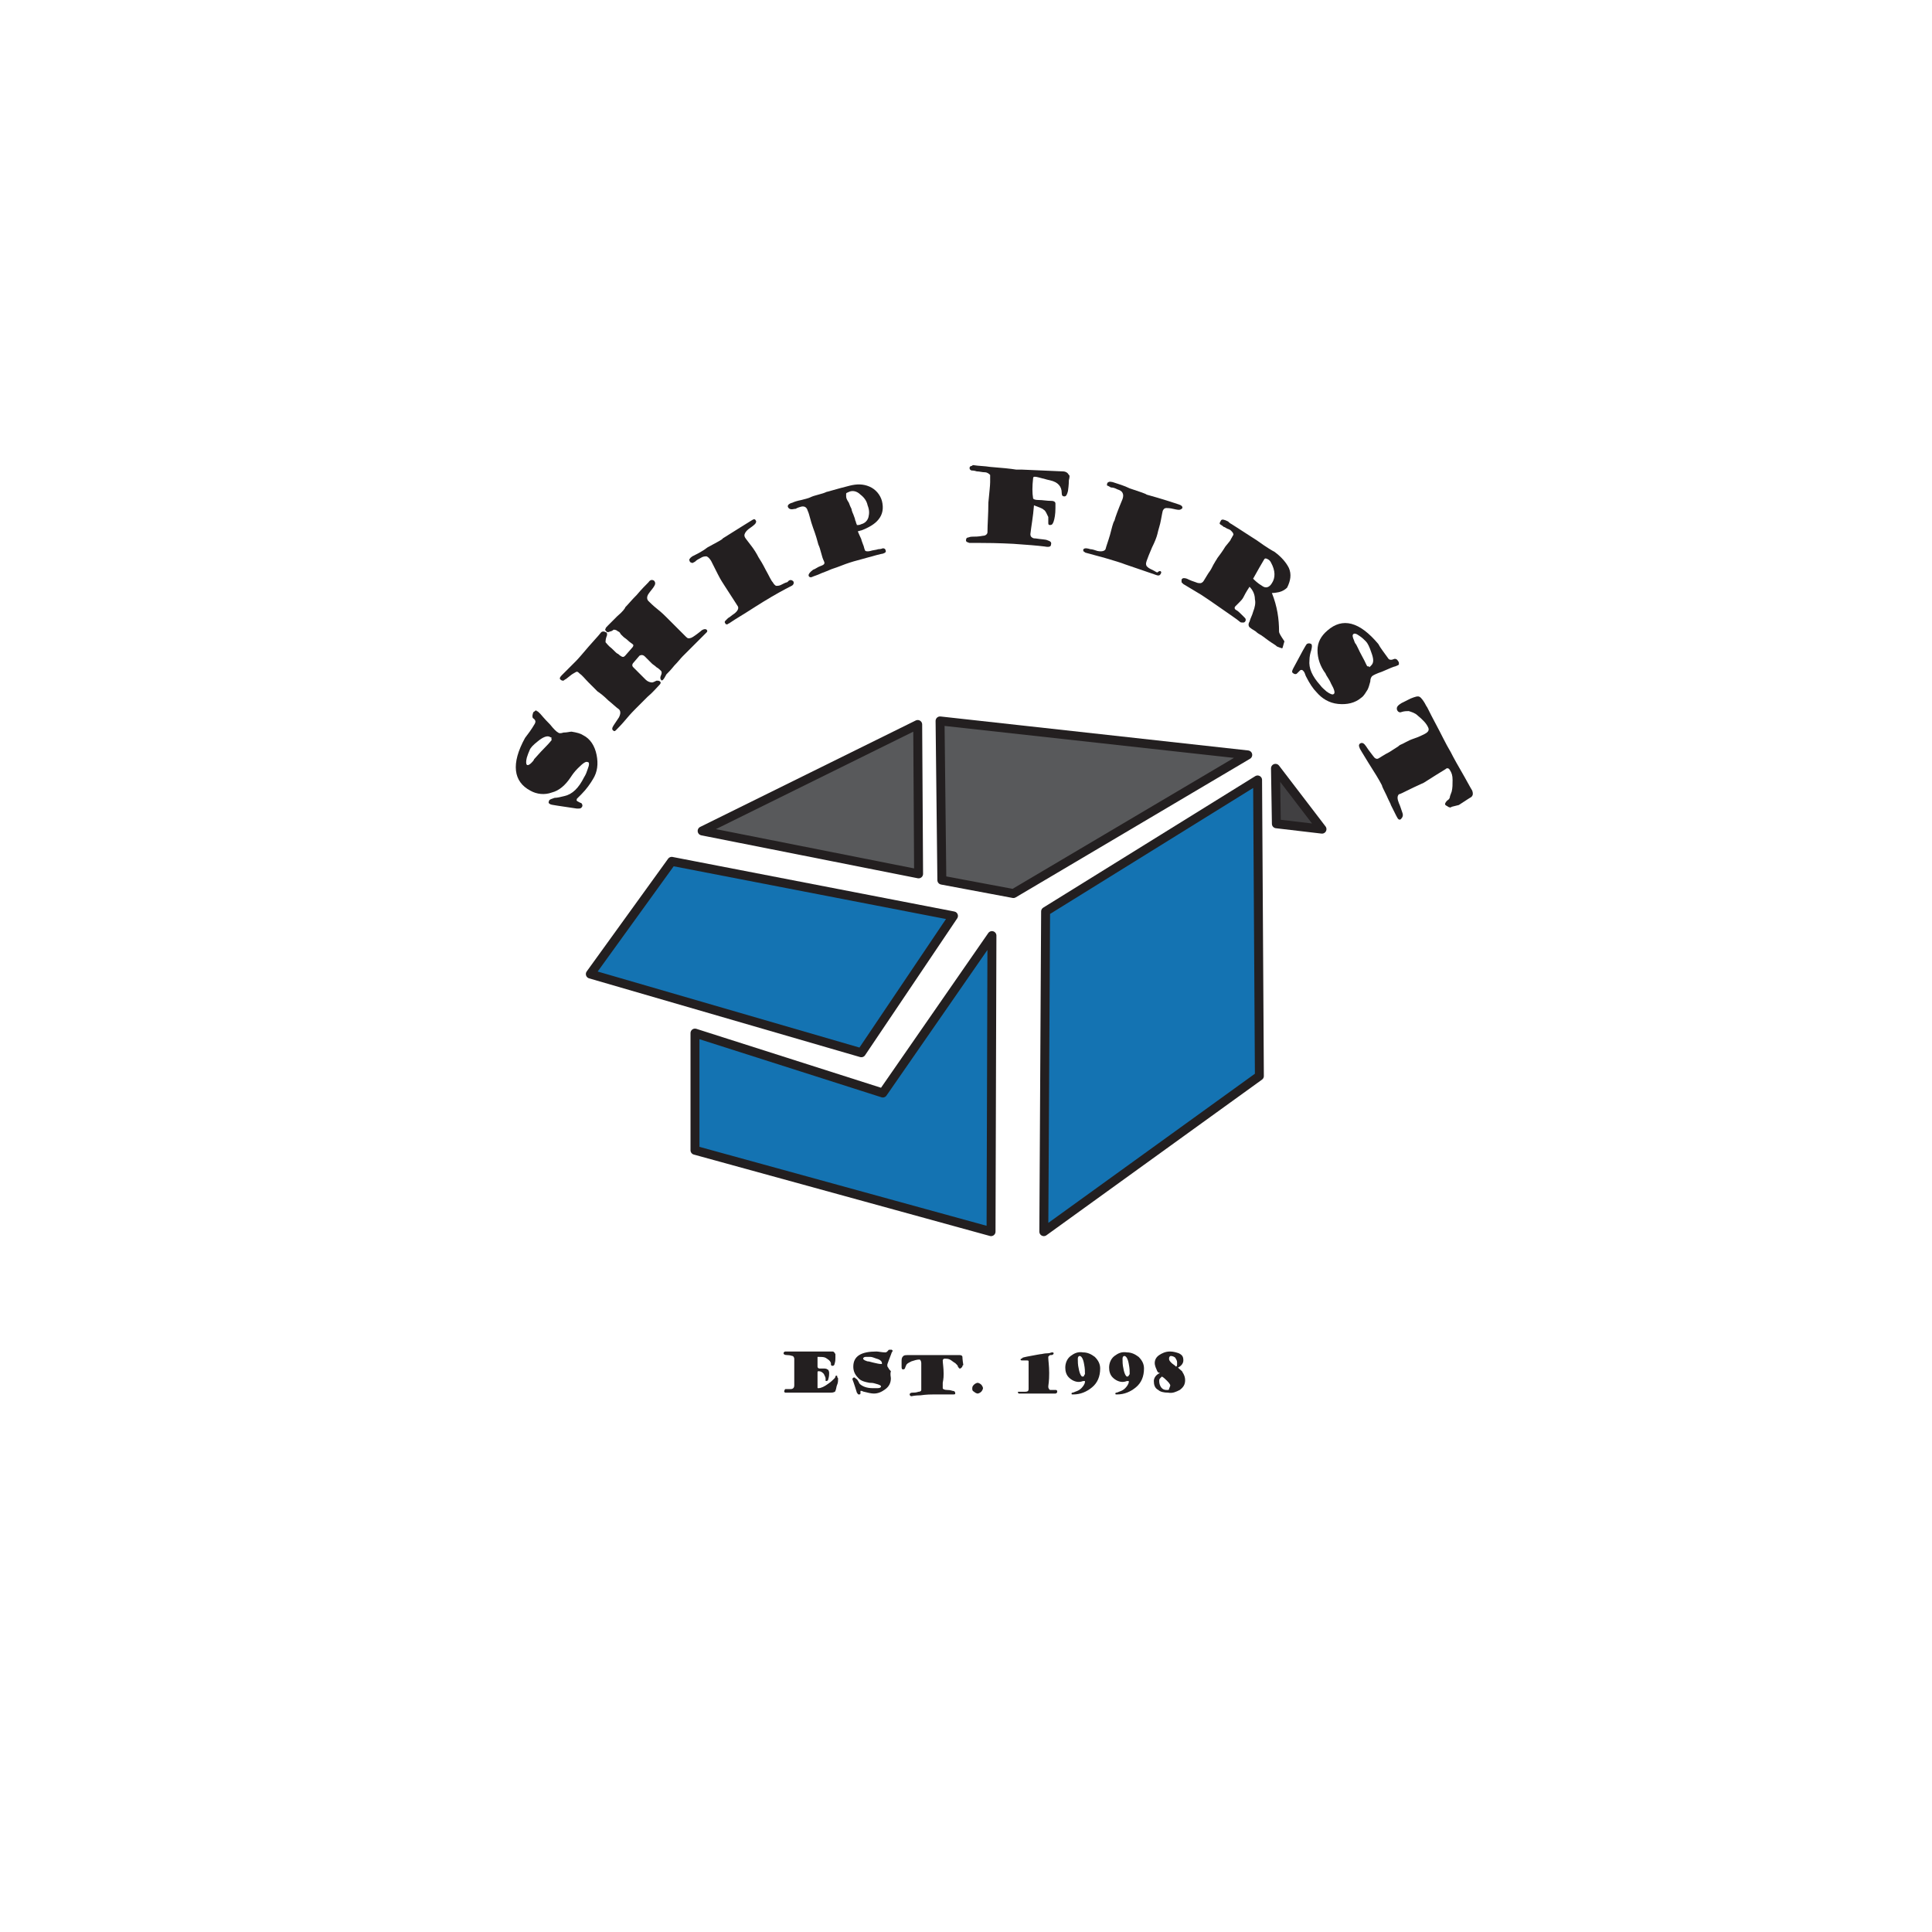 <?xml version="1.0" encoding="utf-8"?>
<!-- Generator: Adobe Illustrator 24.0.2, SVG Export Plug-In . SVG Version: 6.00 Build 0)  -->
<svg version="1.1" id="Layer_1" xmlns="http://www.w3.org/2000/svg" xmlns:xlink="http://www.w3.org/1999/xlink" x="0px" y="0px"
	 viewBox="0 0 216 216" style="enable-background:new 0 0 216 216;" xml:space="preserve">
<style type="text/css">
	.st0{fill:#1473B2;stroke:#231F20;stroke-linecap:round;stroke-linejoin:round;}
	.st1{fill:#58595B;stroke:#231F20;stroke-linecap:round;stroke-linejoin:round;}
	.st2{fill:#414042;stroke:#231F20;stroke-linecap:round;stroke-linejoin:round;}
	.st3{enable-background:new    ;}
	.st4{fill:#231F20;}
</style>
<title>shipFirstLogo</title>
<polygon class="st0" points="96.3,117.7 66,108.9 75.1,96.3 106.6,102.4 "/>
<polygon class="st0" points="98.7,122.2 110.9,104.6 110.8,137.7 77.7,128.6 77.7,115.5 "/>
<polygon class="st1" points="139.5,84.4 113.3,99.9 105.3,98.4 105.1,80.6 "/>
<polygon class="st1" points="102.7,97.7 78.5,92.9 102.6,81 "/>
<polygon class="st0" points="140.8,120.3 116.7,137.7 116.9,101.9 140.6,87.2 "/>
<polygon class="st2" points="147.8,92.7 142.7,92.1 142.6,85.9 "/>
<g class="st3">
	<path class="st4" d="M65.2,82.2c0.8,0.4,1.3,1.2,1.5,2.2c0.2,1,0.1,1.9-0.4,2.7c-0.3,0.5-0.7,1.1-1.3,1.7c-0.1,0.1-0.3,0.3-0.5,0.5
		c0,0.1-0.1,0.2,0,0.2c0,0.1,0.1,0.1,0.1,0.1c0.3,0.2,0.5,0.2,0.4,0.2c0.1,0.1,0.2,0.3,0,0.5c-0.1,0.1-0.2,0.1-0.5,0.1
		c-1.9-0.3-2.9-0.4-3-0.5c-0.2-0.1-0.2-0.2-0.1-0.4c0-0.1,0.3-0.2,0.6-0.3c0.3,0,0.7-0.1,1.1-0.2c0.9-0.2,1.6-0.9,2.2-2.1
		c0.2-0.3,0.3-0.6,0.4-0.9c0.2-0.5,0.2-0.8,0-0.8c-0.2-0.1-0.5,0.1-1.1,0.7c-0.4,0.4-0.6,0.7-0.8,1c-0.6,0.9-1.3,1.5-2.1,1.7
		c-0.8,0.3-1.7,0.2-2.4-0.2c-1.9-1-2.2-3-0.6-5.9c0.3-0.4,0.7-0.9,1.1-1.6c0.1-0.2,0.1-0.4-0.2-0.6c-0.1-0.1-0.1-0.3,0-0.6
		c0-0.1,0.1-0.1,0.2-0.2c0.1-0.1,0.2-0.1,0.2,0c0.1,0,0.2,0.1,0.4,0.3c0.1,0.1,0.4,0.5,1.1,1.2c0.4,0.5,0.7,0.8,0.9,0.9
		c0.1,0.1,0.3,0.1,0.6,0c0.4,0,0.7-0.1,0.9-0.1C64.5,81.9,64.9,82,65.2,82.2z M61.7,82.5l-0.2-0.1c-0.3-0.2-0.8,0-1.4,0.5
		c-0.5,0.4-0.8,0.7-0.9,1c-0.1,0.2-0.2,0.5-0.3,0.8c-0.1,0.4-0.1,0.7,0,0.8c0.1,0.1,0.3,0,0.5-0.2c0.1-0.1,0.3-0.3,0.3-0.4
		c0.2-0.2,0.6-0.7,1.2-1.3c0.6-0.6,0.8-0.9,0.8-0.9C61.6,82.6,61.6,82.6,61.7,82.5z"/>
</g>
<g class="st3">
	<path class="st4" d="M73.8,76.2c0.1,0.1,0.1,0.2-0.1,0.4c-0.3,0.3-0.7,0.8-1.3,1.3c-0.6,0.6-1,1-1.3,1.3c-0.2,0.2-0.6,0.6-1.1,1.2
		c-0.5,0.6-0.9,1-1.1,1.2c-0.1,0.1-0.2,0.2-0.3,0.1c-0.2-0.1-0.2-0.3,0-0.6c0.2-0.3,0.4-0.6,0.6-0.9c0.2-0.4,0.2-0.7,0-0.9
		c-0.3-0.2-0.7-0.6-1.2-1c-0.5-0.5-0.9-0.8-1.2-1c-0.2-0.2-0.5-0.5-1-1c-0.4-0.4-0.7-0.8-1-1c-0.1-0.1-0.2-0.2-0.3-0.2
		c-0.1,0-0.2,0.1-0.4,0.2c-0.2,0.1-0.4,0.3-0.8,0.6c-0.2,0.1-0.3,0.2-0.3,0.2c-0.1,0-0.2,0-0.3-0.1c-0.2-0.1-0.1-0.3,0.1-0.5
		c0.2-0.2,0.5-0.5,0.8-0.8s0.6-0.6,0.8-0.8c0.3-0.3,0.8-0.9,1.4-1.6c0.6-0.7,1.1-1.2,1.4-1.6c0.1-0.1,0.2-0.1,0.3-0.1
		s0.2,0.1,0.3,0.1c0.1,0.1,0.1,0.3,0,0.5c-0.1,0.3-0.1,0.5-0.1,0.6c0.1,0.1,0.3,0.4,0.7,0.7c0.4,0.4,0.6,0.6,0.7,0.6
		c0.2,0.2,0.4,0.3,0.4,0.3c0.2,0.1,0.3,0,0.4-0.1l0.7-0.8c0.2-0.2,0.3-0.4,0.1-0.5c-0.1-0.1-0.3-0.2-0.5-0.4
		c-0.2-0.2-0.4-0.3-0.5-0.4c-0.1-0.1-0.2-0.2-0.3-0.3c-0.1-0.2-0.2-0.3-0.3-0.3c-0.2-0.2-0.4-0.2-0.5-0.2c-0.1,0.1-0.3,0.2-0.4,0.2
		c-0.2,0.1-0.3,0.1-0.4,0c-0.1-0.1-0.2-0.2-0.1-0.3c0-0.1,0.1-0.2,0.3-0.4c0.1-0.1,0.4-0.4,1-1c0.6-0.5,0.9-0.9,0.9-1
		c0.3-0.3,0.7-0.8,1.3-1.4c0.5-0.6,1-1.1,1.3-1.4c0.2-0.3,0.4-0.3,0.6-0.2c0.2,0.2,0.2,0.4,0,0.7c-0.2,0.3-0.4,0.5-0.6,0.8
		c-0.2,0.3-0.2,0.6,0,0.8c0.2,0.2,0.5,0.5,1,0.9c0.5,0.4,0.8,0.7,1,0.9c0.2,0.2,0.6,0.6,1.1,1.1c0.5,0.5,0.8,0.8,1.1,1.1
		c0.2,0.2,0.3,0.2,0.6,0.1c0.2-0.1,0.5-0.3,1-0.7c0.3-0.3,0.6-0.3,0.7-0.2c0.1,0.1,0.1,0.2,0,0.3c0,0-0.1,0.1-0.3,0.3
		c-0.3,0.3-0.7,0.7-1.2,1.2c-0.5,0.5-0.9,0.9-1.2,1.2c-0.2,0.2-0.5,0.6-0.9,1c-0.4,0.5-0.7,0.8-0.9,1C74.2,76,74,76.2,73.9,76
		c-0.1-0.1-0.1-0.3,0-0.5c0.1-0.2,0.1-0.4,0-0.5c-0.1-0.1-0.3-0.3-0.5-0.4c-0.2-0.2-0.4-0.3-0.5-0.4c-0.2-0.2-0.5-0.5-0.8-0.8
		c-0.2-0.2-0.4-0.2-0.6-0.1L70.9,74c-0.2,0.2-0.3,0.4-0.1,0.6c0.1,0.1,0.3,0.3,0.6,0.6c0.2,0.2,0.5,0.5,0.8,0.8
		c0.2,0.2,0.5,0.3,0.7,0.3c0.1,0,0.3-0.1,0.5-0.2C73.6,76.1,73.7,76.1,73.8,76.2z"/>
</g>
<g class="st3">
	<path class="st4" d="M88.7,65c0.1,0.2,0,0.4-0.2,0.5c-0.8,0.4-1.9,1-3.2,1.8c-0.5,0.3-1.1,0.7-1.9,1.2c-1,0.6-1.6,1-1.9,1.2
		c-0.1,0-0.1,0.1-0.2,0.1c-0.1,0-0.2,0-0.2-0.1c-0.1-0.1-0.1-0.2,0-0.3c0,0,0.1-0.1,0.3-0.3c0.2-0.1,0.4-0.3,0.7-0.5
		c0.4-0.3,0.5-0.6,0.4-0.8c-0.2-0.3-0.5-0.8-0.9-1.4c-0.4-0.6-0.7-1.1-0.9-1.4c-0.2-0.3-0.6-1.1-1.2-2.3c-0.2-0.3-0.3-0.4-0.5-0.5
		c-0.2,0-0.4,0-0.7,0.2c-0.2,0.1-0.4,0.2-0.6,0.4c-0.2,0.1-0.3,0.2-0.4,0.1c-0.1,0-0.2-0.1-0.2-0.2c-0.1-0.1,0-0.3,0.3-0.5
		c0.6-0.3,1.2-0.6,1.7-1c1.1-0.6,1.7-0.9,1.7-1c1.6-1,2.7-1.7,3.2-2c0.3-0.2,0.4-0.2,0.5,0c0.1,0.1,0,0.3-0.1,0.4
		c0,0-0.2,0.2-0.5,0.4c-0.3,0.2-0.5,0.4-0.6,0.6c-0.1,0.2-0.1,0.3,0,0.5c0,0,0.2,0.3,0.6,0.8c0.4,0.5,0.7,1,0.9,1.4
		c0.2,0.3,0.5,0.8,0.8,1.4c0.4,0.7,0.6,1.2,0.8,1.4c0.1,0.2,0.3,0.4,0.4,0.4c0.1,0,0.3,0,0.5-0.1c0,0,0.2-0.1,0.4-0.2
		c0.2-0.1,0.4-0.1,0.4-0.2C88.3,64.8,88.5,64.8,88.7,65z"/>
</g>
<g class="st3">
	<path class="st4" d="M96.3,60.3c0,0.1,0.1,0.3,0.2,0.6c0.1,0.2,0.1,0.4,0.2,0.6c0,0.1,0.2,0.2,0.6,0.1c0.3-0.1,0.6-0.1,0.9-0.2
		c0.3,0,0.5-0.1,0.5-0.1c0.2,0,0.3,0.1,0.3,0.2c0.1,0.2,0,0.3-0.3,0.4c-0.1,0-0.9,0.2-2.3,0.6c-0.3,0.1-0.8,0.2-1.4,0.4
		c-0.3,0.1-0.6,0.2-1.1,0.4c-0.5,0.2-0.9,0.3-1.1,0.4c-0.2,0.1-0.5,0.2-1,0.4c-0.4,0.2-0.8,0.3-1,0.4c-0.2,0.1-0.4,0-0.4-0.2
		c0-0.1,0.1-0.3,0.5-0.6c0.3-0.1,0.5-0.3,0.8-0.4c0.3-0.1,0.4-0.2,0.4-0.2c0.1-0.1,0.1-0.2,0-0.4c-0.1-0.2-0.2-0.5-0.3-0.9
		c-0.1-0.4-0.2-0.7-0.3-0.9c-0.1-0.4-0.3-1.1-0.6-1.9s-0.4-1.5-0.6-1.9c-0.1-0.4-0.4-0.6-0.9-0.4c-0.1,0-0.2,0.1-0.3,0.1
		c-0.1,0.1-0.2,0.1-0.3,0.1c-0.4,0.1-0.6,0-0.7-0.2c-0.1-0.2,0.1-0.4,0.5-0.5c0.2-0.1,0.5-0.2,1-0.3c0.4-0.1,0.8-0.2,1-0.3
		c0.2-0.1,0.5-0.2,0.9-0.3c0.4-0.1,0.7-0.2,0.9-0.3c0.1,0,1-0.3,2.6-0.7c0.8-0.2,1.5-0.2,2.2,0.1c0.7,0.3,1.2,0.9,1.4,1.6
		c0.2,0.8,0.1,1.5-0.4,2.1c-0.4,0.5-1.1,0.9-1.9,1.2c-0.1,0-0.3,0.1-0.4,0.1C96,59.6,96.1,59.9,96.3,60.3z M97,56.5
		c-0.1-0.5-0.4-0.9-0.8-1.2c-0.4-0.4-0.9-0.5-1.3-0.3c-0.2,0.1-0.3,0.1-0.3,0.2c0,0,0,0.1,0,0.3c0,0.2,0.1,0.4,0.3,0.7
		c0.1,0.3,0.2,0.5,0.3,0.7c0,0.1,0.1,0.4,0.2,0.6c0.1,0.3,0.2,0.5,0.2,0.6c0,0.1,0.1,0.2,0.1,0.3c0,0.1,0.1,0.2,0.1,0.3
		c0.2,0,0.3,0,0.5-0.1c0.4-0.1,0.7-0.4,0.8-0.8C97.2,57.4,97.2,57,97,56.5z"/>
</g>
<g class="st3">
	<path class="st4" d="M119.5,53.7c0,0.1,0,0.5-0.1,1.2c-0.1,0.4-0.2,0.6-0.4,0.6c-0.2,0-0.3-0.1-0.3-0.4c0-0.7-0.4-1.2-1.3-1.4
		c-0.5-0.1-0.7-0.2-0.8-0.2c-0.4-0.1-0.7-0.2-0.9-0.2c-0.1,0-0.2,0-0.2,0.2c-0.1,0.9-0.1,1.6,0,2.2c0,0.1,0.2,0.2,0.6,0.2
		c0.5,0,0.9,0.1,1.5,0.1c0.2,0,0.4,0.1,0.4,0.3c0,0,0,0.2,0,0.5c0,0.7-0.1,1.2-0.2,1.5c-0.1,0.3-0.2,0.4-0.4,0.4
		c-0.2,0-0.2-0.1-0.2-0.3c0-0.2,0-0.4,0-0.6c-0.2-0.4-0.3-0.7-0.5-0.8c-0.2-0.2-0.6-0.3-1.1-0.5c-0.1,1.3-0.3,2.3-0.4,3.2
		c0,0.1,0,0.3,0.2,0.4c0.1,0.1,0.3,0.1,0.4,0.1c0.6,0.1,1.1,0.1,1.3,0.2c0.3,0.1,0.5,0.2,0.4,0.5c0,0.2-0.2,0.3-0.7,0.2
		c-0.8-0.1-2-0.2-3.5-0.3c-0.2,0-1.5-0.1-3.8-0.1c-0.1,0-0.2,0-0.6,0c-0.3,0-0.5,0-0.5,0c-0.1,0-0.2-0.1-0.3-0.1
		c-0.1-0.1-0.1-0.1-0.1-0.2c0-0.2,0.1-0.3,0.2-0.3c0.1,0,0.2-0.1,0.5-0.1c0.3,0,0.7,0,1.2-0.1c0.3,0,0.5-0.2,0.5-0.4
		c0-0.9,0.1-2,0.1-3.3c0.1-1.1,0.2-1.9,0.2-2.3c0-0.4,0-0.7,0-0.8c-0.1-0.1-0.3-0.3-0.6-0.3c-0.3,0-0.6-0.1-0.9-0.1
		c-0.3-0.1-0.5-0.1-0.6-0.1c-0.2-0.1-0.2-0.2-0.2-0.3c0-0.1,0.1-0.2,0.2-0.2c0.1,0,0.1-0.1,0.2-0.1c0.6,0.1,1.3,0.1,1.9,0.2
		c1.3,0.1,2.3,0.2,2.9,0.3c0.2,0,0.4,0,0.6,0l4.6,0.2c0.4,0,0.6,0.2,0.7,0.4C119.6,53.1,119.6,53.3,119.5,53.7z"/>
</g>
<g class="st3">
	<path class="st4" d="M129.8,64.1c-0.1,0.2-0.2,0.3-0.5,0.2c-0.9-0.3-2-0.7-3.5-1.2c-0.5-0.2-1.2-0.4-2.2-0.7
		c-1.1-0.3-1.8-0.5-2.2-0.6c-0.1,0-0.1-0.1-0.2-0.1c-0.1-0.1-0.1-0.2-0.1-0.2c0-0.1,0.1-0.2,0.3-0.2c0,0,0.2,0,0.5,0.1
		c0.2,0,0.5,0.1,0.8,0.2c0.5,0.1,0.8,0,0.9-0.2c0.1-0.4,0.3-0.9,0.5-1.6c0.2-0.7,0.3-1.3,0.5-1.6c0.1-0.4,0.4-1.2,0.9-2.4
		c0.1-0.3,0.1-0.5,0-0.7c-0.1-0.2-0.3-0.3-0.6-0.4c-0.2-0.1-0.4-0.2-0.7-0.2c-0.2-0.1-0.3-0.2-0.4-0.2c-0.1-0.1,0-0.2,0-0.3
		c0.1-0.1,0.2-0.2,0.6-0.1c0.6,0.2,1.3,0.4,1.9,0.7c1.2,0.4,1.8,0.6,1.9,0.7c1.8,0.5,3,0.9,3.6,1.1c0.3,0.1,0.4,0.2,0.4,0.4
		c-0.1,0.1-0.2,0.2-0.4,0.2c0,0-0.2,0-0.6-0.1c-0.4-0.1-0.7-0.1-0.8-0.1c-0.2,0-0.3,0.1-0.4,0.3c0,0-0.1,0.4-0.2,1
		c-0.1,0.6-0.3,1.1-0.4,1.6c-0.1,0.4-0.3,0.9-0.6,1.5c-0.3,0.7-0.5,1.2-0.6,1.5c-0.1,0.3-0.1,0.4,0,0.6c0.1,0.1,0.2,0.2,0.4,0.3
		c0,0,0.2,0.1,0.4,0.2c0.2,0.1,0.3,0.2,0.4,0.2C129.7,63.7,129.9,63.9,129.8,64.1z"/>
</g>
<g class="st3">
	<path class="st4" d="M143.4,72.4c0,0.1-0.1,0.1-0.3,0c-0.1,0-0.2-0.1-0.3-0.1c-0.2-0.2-0.6-0.4-1-0.7c-0.4-0.3-0.8-0.6-1-0.7
		c0,0-0.2-0.1-0.4-0.3c-0.3-0.2-0.5-0.3-0.6-0.4c-0.2-0.1-0.3-0.4-0.1-0.7c0.1-0.4,0.3-0.7,0.4-1.1c0.2-0.5,0.3-1,0.2-1.4
		c0-0.5-0.2-1-0.6-1.4c-0.4,0.6-0.6,1-0.7,1.2c-0.1,0.2-0.3,0.4-0.5,0.6c-0.1,0.1-0.3,0.3-0.4,0.4c-0.1,0.1-0.1,0.3,0.1,0.4
		c0.2,0.1,0.4,0.3,0.6,0.5c0.2,0.2,0.3,0.3,0.4,0.4c0.1,0.1,0.1,0.3,0,0.4c-0.1,0.1-0.1,0.1-0.3,0.1c-0.1,0-0.2,0-0.3-0.1
		c-0.2-0.2-1.4-1-3.4-2.4c-0.3-0.2-0.6-0.4-0.9-0.6c-0.7-0.4-1.3-0.8-2-1.2c-0.1-0.1-0.1-0.1-0.2-0.2c0-0.1,0-0.2,0-0.3
		c0.1-0.2,0.3-0.2,0.6-0.1c0.4,0.2,0.7,0.3,1,0.4c0.2,0.1,0.4,0.1,0.5,0.1c0.1,0,0.3-0.1,0.4-0.3c0.2-0.3,0.4-0.7,0.7-1.1
		c0.2-0.3,0.3-0.6,0.5-0.9c0.1-0.2,0.2-0.3,0.3-0.5c0.3-0.4,0.6-0.8,0.9-1.3c0.4-0.5,0.6-0.7,0.6-0.8c0.2-0.3,0.2-0.4,0.3-0.5
		c0-0.2-0.1-0.3-0.3-0.5c0,0-0.1-0.1-0.4-0.2c-0.2-0.1-0.3-0.2-0.4-0.2c-0.2-0.2-0.3-0.2-0.4-0.3c-0.1-0.1,0-0.2,0.1-0.4
		c0.1-0.2,0.4-0.1,0.8,0.1c0.1,0.1,0.2,0.2,0.4,0.3c0.3,0.2,0.8,0.5,1.4,0.9c0.6,0.4,1.1,0.7,1.4,0.9c1.1,0.8,1.8,1.2,2,1.3
		c0.8,0.6,1.3,1.2,1.6,1.8c0.3,0.7,0.2,1.4-0.2,2.2c-0.2,0.2-0.5,0.4-0.9,0.5c-0.1,0-0.4,0.1-0.8,0.1c0.6,1.5,0.8,2.9,0.8,4.3
		c0,0.2,0.2,0.5,0.6,1.1C143.5,72,143.5,72.1,143.4,72.4z M142.2,65.2c0.4-0.6,0.4-1.4-0.1-2.3c-0.1-0.2-0.2-0.3-0.4-0.4
		s-0.3-0.1-0.4,0.1c-0.3,0.5-0.7,1.2-1.2,2.1c0.2,0.2,0.5,0.5,1,0.8C141.5,65.8,141.9,65.7,142.2,65.2z"/>
</g>
<g class="st3">
	<path class="st4" d="M152.2,78c-0.7,0.6-1.6,0.8-2.6,0.7c-1-0.1-1.8-0.6-2.4-1.3c-0.4-0.4-0.8-1-1.2-1.8c-0.1-0.2-0.1-0.4-0.3-0.6
		c-0.1-0.1-0.1-0.1-0.2-0.1c-0.1,0-0.1,0-0.2,0.1c-0.3,0.3-0.4,0.4-0.3,0.3c-0.1,0.1-0.3,0.1-0.5-0.1c-0.1-0.1,0-0.3,0.1-0.5
		c0.9-1.7,1.4-2.6,1.5-2.7c0.2-0.1,0.3-0.1,0.5,0c0.1,0.1,0.1,0.3,0,0.7c-0.1,0.3-0.2,0.7-0.2,1.1c-0.1,0.9,0.3,1.8,1.2,2.8
		c0.2,0.3,0.5,0.5,0.7,0.7c0.4,0.3,0.7,0.4,0.8,0.3c0.2-0.1,0.1-0.5-0.3-1.2c-0.2-0.5-0.5-0.8-0.6-1.1c-0.6-0.8-0.9-1.7-0.9-2.6
		c0-0.9,0.4-1.6,1.1-2.2c1.7-1.5,3.6-1,5.7,1.5c0.2,0.4,0.6,0.9,1.1,1.6c0.1,0.2,0.4,0.2,0.6,0.1c0.2-0.1,0.4,0,0.5,0.2
		c0,0,0.1,0.1,0.1,0.2c0,0.1,0,0.2,0,0.2c-0.1,0.1-0.2,0.1-0.4,0.2c-0.1,0-0.6,0.2-1.5,0.6c-0.6,0.2-1,0.4-1.1,0.5
		c-0.1,0.1-0.2,0.3-0.2,0.6c-0.1,0.4-0.2,0.7-0.3,0.9C152.7,77.4,152.5,77.8,152.2,78z M153.1,74.6l0.2-0.2c0.3-0.3,0.3-0.7,0-1.5
		c-0.2-0.6-0.4-1-0.6-1.2c-0.2-0.2-0.4-0.4-0.7-0.6c-0.4-0.3-0.6-0.3-0.7-0.2c-0.1,0.1-0.1,0.2,0,0.5c0.1,0.2,0.1,0.3,0.2,0.5
		c0.2,0.2,0.4,0.8,0.8,1.5c0.4,0.7,0.5,1.1,0.6,1.1C153,74.5,153.1,74.5,153.1,74.6z"/>
</g>
<g class="st3">
	<path class="st4" d="M162.3,90.2c-0.1,0.1-0.2,0.1-0.4,0c-0.1-0.1-0.2-0.1-0.3-0.2c-0.1-0.1,0-0.3,0.2-0.5c0.2-0.1,0.3-0.3,0.3-0.4
		c0-0.1,0.1-0.3,0.2-0.6c0.1-0.4,0.1-0.8,0.1-1.3c0-0.5-0.1-0.8-0.3-1.1c-0.1-0.2-0.3-0.3-0.5-0.1c-0.5,0.3-1.3,0.8-2.4,1.5
		c-0.4,0.2-0.9,0.4-1.7,0.8c-0.6,0.3-1,0.5-1.1,0.5c-0.2,0.2-0.2,0.5,0,1c0.1,0.2,0.2,0.5,0.4,1.1c0.1,0.3,0,0.5-0.2,0.7
		c-0.2,0.1-0.3,0-0.5-0.4c0,0-0.1-0.2-0.3-0.6c-0.2-0.4-0.3-0.6-0.3-0.6c0-0.1-0.2-0.4-0.5-1.1c-0.3-0.6-0.5-1-0.5-1.1
		c-0.3-0.6-0.8-1.4-1.5-2.5c-0.6-1-1-1.6-1-1.7c-0.1-0.2-0.1-0.4,0.1-0.5c0.2-0.1,0.4,0,0.6,0.3c0.2,0.3,0.4,0.6,0.8,1.1
		c0.2,0.3,0.4,0.4,0.6,0.3c0.2-0.1,0.6-0.4,1.2-0.7c0.6-0.4,1-0.6,1.2-0.8c0.5-0.2,0.9-0.5,1.5-0.7c0.6-0.2,1-0.4,1.2-0.5
		c0.4-0.2,0.6-0.4,0.5-0.7c-0.2-0.5-0.6-0.9-1.2-1.4c-0.3-0.3-0.7-0.4-1-0.5c-0.2,0-0.5,0-0.8,0.1c-0.2,0.1-0.4,0-0.5-0.2
		c-0.1-0.3,0-0.5,0.5-0.8l1-0.5c0.5-0.2,0.8-0.3,1-0.2c0.2,0.1,0.5,0.5,0.8,1.1c0-0.1,0.3,0.6,1,1.9c0.6,1.1,1.1,2.2,1.7,3.2
		c0.3,0.6,0.8,1.5,1.5,2.7c0.6,1.1,0.9,1.6,0.9,1.6c0.1,0.3,0.1,0.5-0.1,0.7c0,0-0.5,0.3-1.4,0.9L162.3,90.2z"/>
</g>
<g class="st3">
	<path class="st4" d="M93.7,154.1c0,0.2,0,0.5-0.1,0.7c-0.1,0.2-0.1,0.5-0.2,0.7c0,0.1-0.2,0.2-0.5,0.2c-0.2,0-0.5,0-1,0s-0.8,0-1,0
		c-1,0-1.8,0-2.4,0l-0.7,0c0,0-0.1,0-0.1-0.1c0,0-0.1-0.1,0-0.1c0-0.1,0-0.1,0.1-0.2c0,0,0.1,0,0.2,0c0.1,0,0.2,0,0.4,0
		c0.3,0,0.4-0.2,0.4-0.4c0-0.1,0-0.3,0-0.8c0-0.3,0-0.6,0-0.9c0,0,0-0.2,0-0.6s0-0.6,0-0.7c0-0.1-0.1-0.3-0.2-0.3
		c-0.1,0-0.2-0.1-0.6-0.1c-0.3,0-0.4-0.1-0.4-0.2c0-0.1,0.1-0.2,0.2-0.2c0,0,0.2,0,0.7,0c0.5,0,1.1,0,1.7,0c0.8,0,1.4,0,1.8,0
		c0.4,0,0.8,0,1.1,0c0.1,0,0.2,0.1,0.3,0.3c0,0.1,0,0.2,0,0.4c0,0.2,0,0.4-0.1,0.7c0,0.1-0.1,0.2-0.2,0.2c0,0-0.1,0-0.1,0
		s-0.1-0.1-0.1-0.1c0-0.1,0-0.1,0-0.2c-0.1-0.3-0.3-0.4-0.6-0.6c-0.2-0.1-0.5-0.1-0.8-0.1c0,0-0.1,0-0.1,0s0,0.1,0,0.1
		c0,0.1,0,0.2,0,0.4c0,0.3,0,0.5,0,0.6c0,0.1,0.1,0.2,0.2,0.2c0,0,0.1,0,0.2,0s0.2,0,0.2,0c0.2,0,0.4,0,0.5,0.1
		c0.1,0,0.2,0.2,0.2,0.4c0,0.1,0,0.4-0.1,0.7c0,0.1-0.1,0.2-0.2,0.2c-0.1,0-0.1,0-0.1-0.1c0,0,0-0.1,0-0.1c0-0.1,0-0.1,0-0.1
		c0-0.1-0.1-0.3-0.2-0.5c-0.2-0.2-0.3-0.3-0.6-0.3c0,0-0.1,0-0.1,0.1c0,0.2,0,0.6,0,1c0,0.5,0,0.7,0,0.7c0,0.1,0,0.1,0.1,0.1
		c0.3,0,0.7-0.2,1.1-0.5c0.3-0.2,0.5-0.4,0.7-0.6c0,0,0.1-0.1,0.1-0.2s0.1-0.1,0.1-0.1c0.1,0,0.1,0,0.1,0.1
		C93.6,154,93.7,154.1,93.7,154.1z"/>
	<path class="st4" d="M99.6,154.1c0,0.5-0.2,0.9-0.6,1.2c-0.4,0.3-0.8,0.5-1.3,0.5c-0.3,0-0.7-0.1-1.1-0.2c-0.1,0-0.2-0.1-0.3-0.1
		c-0.1,0-0.1,0-0.1,0c0,0,0,0.1,0,0.1c0,0.2,0,0.3,0,0.2c0,0.1-0.1,0.1-0.2,0.1c-0.1,0-0.1-0.1-0.2-0.2c-0.3-1-0.5-1.5-0.5-1.5
		c0-0.1,0.1-0.2,0.2-0.2c0.1,0,0.1,0.1,0.3,0.2c0.1,0.1,0.2,0.3,0.3,0.5c0.3,0.3,0.8,0.5,1.5,0.5c0.2,0,0.4,0,0.5,0
		c0.3,0,0.4-0.1,0.4-0.2c0-0.1-0.2-0.2-0.6-0.3c-0.3-0.1-0.5-0.1-0.7-0.1c-0.5-0.1-1-0.2-1.3-0.6c-0.3-0.3-0.5-0.7-0.5-1.2
		c0-1.2,0.9-1.7,2.6-1.7c0.2,0,0.6,0.1,1,0.1c0.1,0,0.2-0.1,0.3-0.2c0-0.1,0.1-0.1,0.3-0.1c0,0,0.1,0,0.1,0s0.1,0.1,0.1,0.1
		c0,0,0,0.1-0.1,0.2c0,0-0.1,0.3-0.3,0.8c-0.1,0.3-0.2,0.5-0.2,0.6c0,0.1,0,0.2,0.1,0.3c0.1,0.2,0.2,0.3,0.3,0.4
		C99.5,153.7,99.6,153.9,99.6,154.1z M98.6,152.5l0-0.1c0-0.2-0.2-0.4-0.6-0.5c-0.3-0.1-0.5-0.2-0.7-0.2c-0.1,0-0.3,0-0.5,0
		c-0.2,0-0.3,0.1-0.3,0.2c0,0.1,0.1,0.1,0.2,0.2c0.1,0,0.2,0.1,0.3,0.1c0.2,0,0.4,0.1,0.9,0.2C98.3,152.5,98.5,152.5,98.6,152.5
		C98.5,152.5,98.5,152.5,98.6,152.5z"/>
	<path class="st4" d="M107.6,152.7c0,0.1,0,0.1-0.1,0.2c-0.1,0.1-0.1,0.1-0.2,0.1c-0.1,0-0.1-0.1-0.2-0.2c0-0.1-0.1-0.2-0.1-0.2
		c0,0-0.1-0.1-0.2-0.2c-0.2-0.1-0.4-0.3-0.6-0.4s-0.4-0.1-0.6-0.1c-0.1,0-0.2,0.1-0.2,0.2c0,0.3,0.1,0.8,0.1,1.5c0,0.2,0,0.5-0.1,1
		c0,0.4,0,0.6,0,0.6c0,0.1,0.2,0.2,0.5,0.2c0.1,0,0.3,0,0.6,0.1c0.2,0,0.3,0.1,0.3,0.3c0,0.1-0.1,0.1-0.3,0.1c0,0-0.1,0-0.3,0
		c-0.2,0-0.3,0-0.4,0c0,0-0.3,0-0.7,0c-0.4,0-0.6,0-0.7,0c-0.3,0-0.8,0-1.5,0.1c-0.6,0-1,0.1-1,0.1c-0.1,0-0.2-0.1-0.2-0.2
		c0-0.1,0.1-0.2,0.3-0.2c0.2,0,0.4,0,0.7-0.1c0.2,0,0.3-0.1,0.3-0.2c0-0.1,0-0.4,0-0.7c0-0.4,0-0.6,0-0.8c0-0.3,0-0.6,0-0.8
		c0-0.3,0-0.6,0-0.7c0-0.2-0.1-0.4-0.2-0.4c-0.3,0-0.6,0.1-0.9,0.2c-0.2,0.1-0.4,0.2-0.5,0.3c-0.1,0.1-0.1,0.2-0.2,0.4
		c0,0.1-0.1,0.2-0.2,0.2c-0.2,0-0.2-0.1-0.2-0.4l0-0.6c0-0.3,0.1-0.4,0.2-0.5s0.3-0.1,0.7-0.1c0,0,0.3,0,1.1,0c0.7,0,1.3,0,1.9,0
		c0.4,0,0.9,0,1.6,0c0.7,0,1,0,1,0c0.2,0,0.3,0.1,0.3,0.2c0,0,0,0.3,0.1,0.9L107.6,152.7z"/>
	<path class="st4" d="M108.7,155.2c0-0.2,0.1-0.3,0.2-0.4c0.1-0.1,0.3-0.2,0.4-0.2s0.3,0.1,0.4,0.2c0.1,0.1,0.2,0.3,0.2,0.4
		s-0.1,0.3-0.2,0.4c-0.1,0.1-0.3,0.2-0.4,0.2s-0.3-0.1-0.4-0.2C108.7,155.5,108.7,155.4,108.7,155.2z"/>
	<path class="st4" d="M118.2,155.6c0,0.1-0.1,0.2-0.2,0.2c-0.4,0-1.1,0-1.8,0c-0.3,0-0.6,0-1.1,0c-0.5,0-0.9,0-1.1,0
		c0,0-0.1,0-0.1,0c0,0-0.1-0.1-0.1-0.1c0-0.1,0-0.1,0.1-0.1c0,0,0.1,0,0.2,0c0.1,0,0.3,0,0.5,0c0.3,0,0.4-0.1,0.4-0.3
		c0-0.2,0-0.5,0-0.8c0-0.3,0-0.6,0-0.8c0-0.1,0-0.5,0-1.2c0-0.2,0-0.2,0-0.3c0-0.1-0.1-0.1-0.2-0.1c0,0-0.1,0-0.2,0s-0.2,0-0.2,0
		c-0.2,0-0.3,0-0.3-0.1c0,0,0-0.1,0.1-0.1c0.1,0,0.1-0.1,0.1-0.1c0,0,0.3-0.1,0.9-0.2c0.6-0.1,1-0.2,1.1-0.2c0.2,0,0.4-0.1,0.8-0.1
		c0.3,0,0.4-0.1,0.5-0.1c0.1,0,0.2,0,0.2,0.1c0,0.1-0.1,0.2-0.3,0.2c-0.1,0-0.2,0-0.2,0.1c-0.1,0-0.1,0.1-0.1,0.2
		c0,0.3,0.1,0.9,0.1,1.7c0,0.3,0,0.8-0.1,1.5c0,0.1,0,0.2,0.1,0.3c0,0.1,0.1,0.1,0.3,0.1c0,0,0.1,0,0.2,0s0.2,0,0.2,0
		C118.1,155.4,118.2,155.4,118.2,155.6z"/>
	<path class="st4" d="M119.7,151.6c0.4-0.3,0.8-0.5,1.4-0.4c0.5,0,0.9,0.2,1.3,0.5c0.4,0.4,0.6,0.8,0.6,1.3c0,0.9-0.3,1.6-0.9,2.1
		c-0.6,0.5-1.3,0.8-2.1,0.8c-0.2,0-0.2,0-0.2-0.1c0-0.1,0.1-0.1,0.1-0.1c0,0,0.1,0,0.3-0.1c0.3-0.1,0.5-0.2,0.7-0.4
		c0.2-0.2,0.4-0.5,0.4-0.7c0,0,0-0.1,0-0.1c0,0-0.1,0-0.1,0c-0.1,0-0.1,0-0.1,0c-0.3,0.1-0.4,0.1-0.5,0.1c-0.4,0-0.8-0.2-1.1-0.5
		c-0.3-0.3-0.4-0.7-0.4-1.1C119.1,152.4,119.3,151.9,119.7,151.6z M121.2,153.8c0-0.1,0.1-0.1,0.1-0.2c0-0.3,0-0.6-0.1-1.1
		c-0.1-0.6-0.3-0.9-0.5-0.9c-0.1,0-0.2,0.1-0.2,0.3c0,0.3,0,0.7,0.1,1.1c0.1,0.6,0.3,0.9,0.4,0.9
		C121.1,153.9,121.2,153.9,121.2,153.8z"/>
	<path class="st4" d="M124.6,151.6c0.4-0.3,0.8-0.5,1.4-0.4c0.5,0,0.9,0.2,1.3,0.5c0.4,0.4,0.6,0.8,0.6,1.3c0,0.9-0.3,1.6-0.9,2.1
		c-0.6,0.5-1.3,0.8-2.1,0.8c-0.2,0-0.2,0-0.2-0.1c0-0.1,0.1-0.1,0.1-0.1c0,0,0.1,0,0.3-0.1c0.3-0.1,0.5-0.2,0.7-0.4
		c0.2-0.2,0.4-0.5,0.4-0.7c0,0,0-0.1,0-0.1c0,0-0.1,0-0.1,0c-0.1,0-0.1,0-0.1,0c-0.3,0.1-0.4,0.1-0.5,0.1c-0.4,0-0.8-0.2-1.1-0.5
		c-0.3-0.3-0.4-0.7-0.4-1.1C124,152.4,124.2,151.9,124.6,151.6z M126.2,153.8c0-0.1,0.1-0.1,0.1-0.2c0-0.3,0-0.6-0.1-1.1
		c-0.1-0.6-0.3-0.9-0.5-0.9c-0.1,0-0.2,0.1-0.2,0.3c0,0.3,0,0.7,0.1,1.1c0.1,0.6,0.3,0.9,0.4,0.9
		C126.1,153.9,126.1,153.9,126.2,153.8z"/>
	<path class="st4" d="M129.3,153.1c-0.1-0.2-0.2-0.5-0.2-0.7c0-0.4,0.2-0.7,0.5-0.9c0.3-0.2,0.7-0.4,1.2-0.4c0.4,0,0.7,0.1,1,0.2
		c0.4,0.2,0.5,0.4,0.5,0.8c0,0.3-0.2,0.6-0.6,0.8c0.3,0.3,0.5,0.4,0.5,0.5c0.2,0.3,0.3,0.6,0.3,0.9c0,0.5-0.2,0.8-0.6,1.1
		c-0.4,0.2-0.8,0.4-1.3,0.3c-0.5,0-0.9-0.1-1.1-0.3c-0.4-0.2-0.5-0.6-0.5-1c0-0.3,0.2-0.7,0.7-0.9
		C129.5,153.5,129.4,153.4,129.3,153.1z M130.5,154.4c-0.2-0.2-0.4-0.4-0.6-0.5c-0.1,0.1-0.1,0.1-0.2,0.2c-0.1,0.1-0.1,0.2-0.1,0.3
		c0,0.3,0.1,0.6,0.3,0.8c0.2,0.2,0.4,0.2,0.6,0.2c0.1,0,0.2,0,0.2-0.1c0-0.1,0.1-0.2,0.1-0.3C130.9,154.9,130.8,154.7,130.5,154.4z
		 M130.7,151.9c0,0.2,0.1,0.3,0.3,0.5c0.1,0.1,0.3,0.2,0.5,0.4c0.1-0.1,0.1-0.2,0.1-0.2c0-0.1,0-0.2,0-0.3c0-0.2-0.1-0.3-0.2-0.5
		c-0.1-0.1-0.3-0.2-0.5-0.2C130.8,151.6,130.7,151.7,130.7,151.9z"/>
</g>
</svg>
